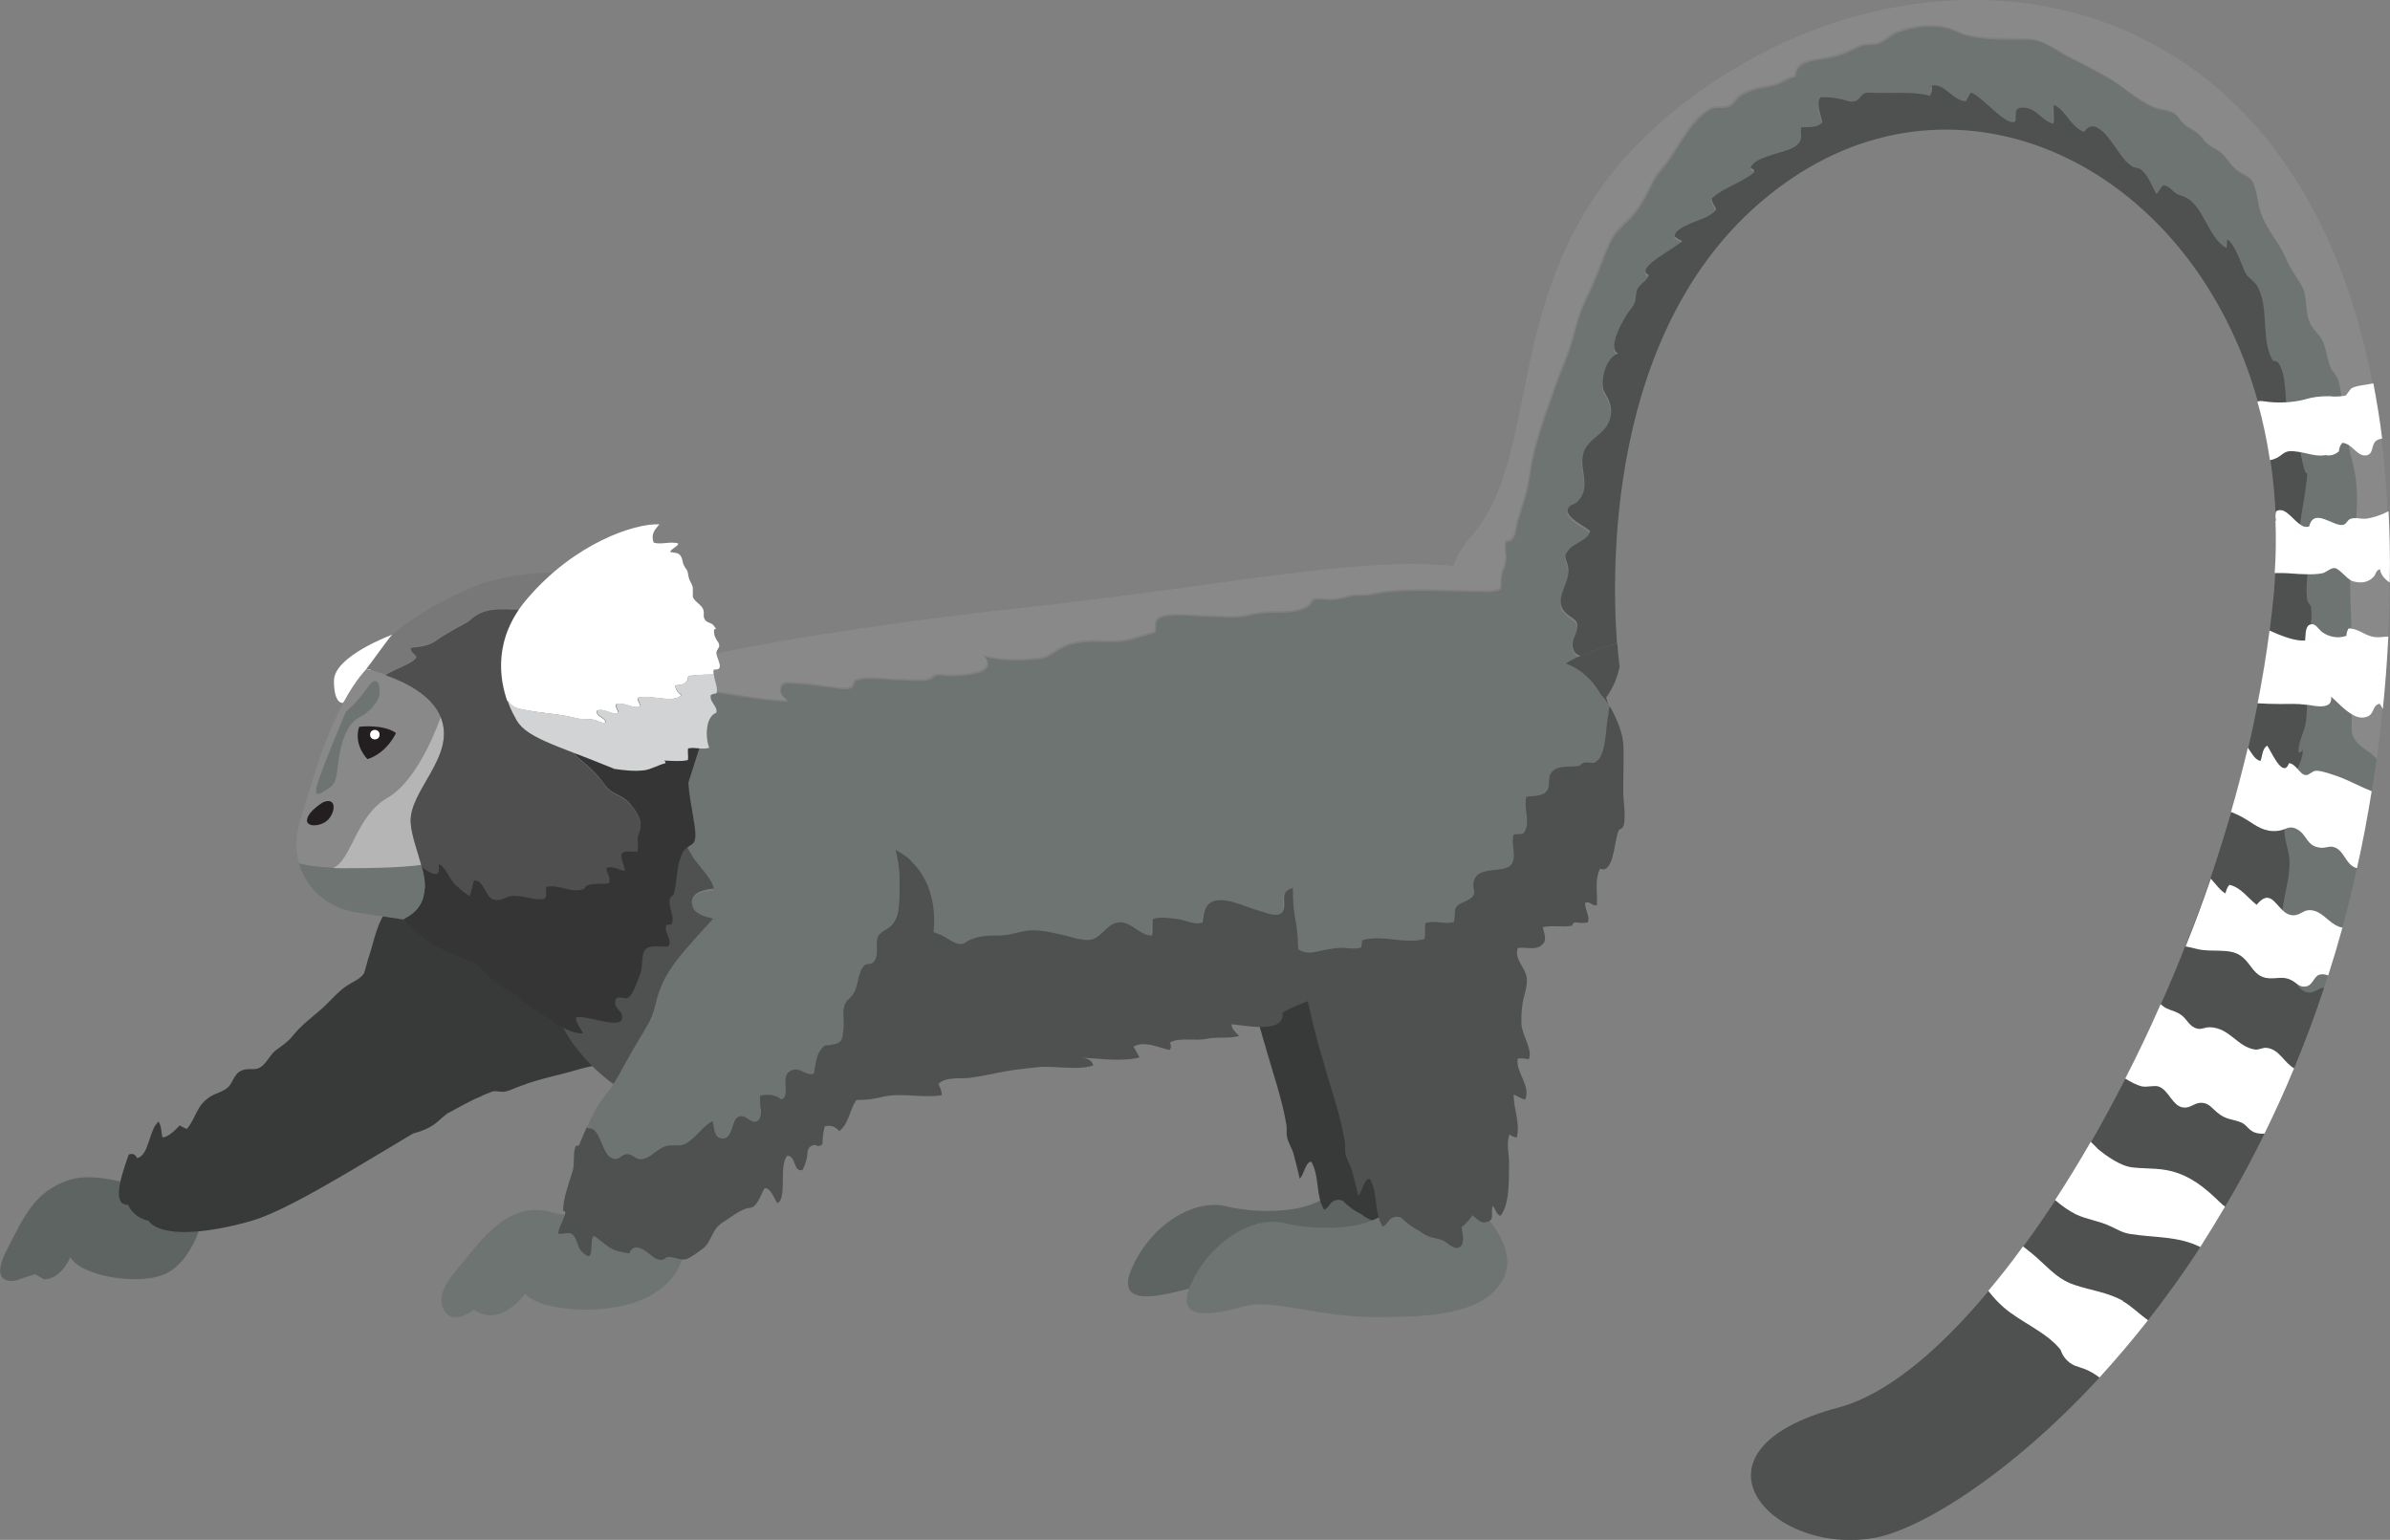<?xml version="1.0" encoding="UTF-8"?><svg data-name="Layer 2" xmlns="http://www.w3.org/2000/svg" viewBox="0 0 100.55 64.79"><rect x="0" y="0" width="100.55" height="64.79" fill="#808080" stroke="none"/><defs/><g data-name="100"><g><path d="m59.7,50.12s1.84,1.62,1.04,3.04c-.8,1.42-3.01,1.55-5.32,1.55s-4.34-.75-5.4-.49-3.19.89-2.39-.89,2.57-2.92,3.99-2.57c1.42.35,4.34.35,4.61-1.15.27-1.51,3.47.5,3.47.5Z" style="stroke-width:0px;fill:#5d6462"/><path d="m65.83,34.05c-.04.13-.16.12-.19.18-.17.4-.19,1.38-.53,1.6-.24.15-.23-.2-.35.29-.1.38,0,.87-.04,1.26-.22.03-.27-.18-.49-.11-.03.28.22.57.11.83-.16.03-.33.03-.49,0-.1,0-.15.05-.18.14-.4.07-.82-.03-1.22.06.05.32.22.55-.08.78-.27.2-.66.04-.97.1-.18.45.32.82.37,1.24.05.4-.15.81-.19,1.21-.03.24-.04.5-.03.75.02.46.48,1.06.31,1.48-.15-.04-.31-.05-.47-.03-.09.58.56,1.13.32,1.72-.19-.02-.3-.15-.49-.2,0,.61.29,1.21.13,1.81-.11-.03-.21-.07-.3-.14-.15.32-.02.85-.02,1.19-.02.62.05,1.74-.37,2.24-.19-.09-.19-.28-.32-.43-.11.34.14.63-.32.7-.19.03-.36-.16-.53-.3-.13.2-.29.37-.46.5.05.32.13.68-.05.82-.26.2-.56-.2-.75-.27-.35-.12-.49-.07-.82-.28-.04-.03-.1-.07-.15-.11-.26-.12-.52-.31-.77-.56-.08-.03-.17-.05-.26-.03-.29.05-.29.31-.52.41-.37-.6-.18-1.38-.54-2.02-.25-.01-.3.54-.49.71-.07-.34-.17-.68-.25-1.01-.06-.25-.23-.48-.28-.73-.04-.18,0-.34-.03-.52-.18-1.09-.55-2.13-.85-3.18,0-.02-.01-.03-.01-.05-.42-1.36-.75-2.77-.96-4.1-.07-.21-.14-.42-.14-.65,0-.04,0-.08,0-.12.06.04.13.07.2.1.27.08.44.03.68-.02.35-.07.62-.15,1-.14.25,0,.53.06.77-.02.02-.1.03-.2.04-.3.82-.25,1.8.18,2.62-.05.05-.23,0-.44.04-.67.38-.13.82.08,1.2-.05.1-.5-.11-.61.46-.86.75-.33.13-.52.46-1.04.27-.41,1.21-.18,1.48-.5.29-.34-.04-.89.12-1.28.35-.05.41.06.52-.28.12-.4-.11-.9.01-1.31.24-.04.67-.02.84-.22.22-.27-.05-.68.36-.93.26-.16.73-.1,1.03-.15.06-.07.14-.12.23-.14.12,0,.24.01.37.02.51-.16.49-1.33.57-1.76.04-.22.07-.44.09-.65.02.03.03.05.05.08.26.48.52,1.07.54,1.61.02.63-.01,1.26-.01,1.89,0,.41.13,1.11.01,1.49Z" style="fill:#383a39;stroke-width:0px"/><path d="m8.51,51.32s-.37,1.66-1.48,2.24c-1.11.58-3.66.13-4.07-.67,0,0-.37.93-1.11.94l-.37-.22s-.29.08-.66.22c-.37.14-1.27.18-.53-1.25.74-1.43,1.15-2.41,2.55-2.91,1.4-.49,3.17.49,4.19.36,1.03-.13,1.63.82,1.48,1.3Z" style="stroke-width:0px;fill:#5d6462"/><path d="m99.99,31.93c-.06.46-.13.91-.21,1.36-.18,1.11-.38,2.19-.62,3.24-.19.86-.39,1.69-.62,2.5-.19.69-.39,1.36-.6,2.01-.06.2-.13.4-.19.6-.02,0-.04,0-.05,0-.19.04-.34.19-.53.2-.06,0-.11,0-.16-.02-.07-.02-.13-.05-.19-.1-.03-.02-.06-.04-.08-.07-.03-.03-.05-.05-.07-.09s-.04-.06-.06-.09c-.04-.06-.08-.13-.12-.19h0s-.01-.02-.02-.03c-.09-.15.02-.23-.16-.33-.06-.03-.2.04-.28.01-.47-.16-.38-.48-.28-.92.03-.13.06-.26.08-.38.08-.45.12-.9.19-1.36.03-.19.06-.38.1-.57.12-.55.25-1.07.16-1.63-.05-.31-.15-.56-.18-.87-.01-.11-.01-.22-.01-.32,0-.13,0-.26,0-.39,0-.1.01-.19.03-.28.03-.3.09-.61.18-.9.02-.09.05-.18.09-.27.03-.09.05-.16.09-.24.06-.15.13-.3.2-.46.04-.09.07-.18.1-.26.02-.04.03-.08.04-.12v-.02s.02-.09.03-.13c.01-.07.02-.13.01-.2-.03.08-.08.12-.17.13-.05-.38.24-.88.3-1.27.04-.27.05-.55.05-.82,0-.22-.01-.44-.02-.65,0-.57,0-1.14.04-1.72.02-.26.11-.64.15-.99.03-.23.04-.46,0-.65-.02-.12-.14-.22-.15-.27-.07-.38-.03-.79,0-1.19,0-.05,0-.11.01-.16,0-.1.01-.2.01-.29,0-.23-.02-.45-.09-.66-.1,0-.2.02-.3.03,0-.2,0-.39.02-.6h0c.01-.15.03-.3.05-.45.07-.52.18-1.05.24-1.57.01-.07.02-.14.03-.21.01-.11.02-.21.02-.31-.02.04-.03.04-.05.02,0,0-.02-.02-.02-.03,0-.01-.02-.03-.02-.05-.01-.02-.02-.04-.03-.06,0-.02-.02-.04-.02-.07-.05-.18-.11-.43-.14-.62,0-.02,0-.03-.01-.05,0-.02,0-.04-.01-.06h0s-.02-.08-.02-.11c0-.02,0-.03,0-.03-.06-.49.07-1.3-.16-1.79-.12.19-.14.45-.37.46-.02-.1-.03-.33-.04-.61-.02-.43-.06-.97-.18-1.33,0-.03-.02-.05-.03-.07-.03-.09-.07-.16-.11-.21-.02-.02-.03-.04-.05-.05-.05-.04-.11-.05-.18-.04-.55-.9-.11-2.29-.7-3.21-.1-.15-.31-.27-.44-.46-.1-.14-.48-1.34-.79-1.44-.01.12-.02.23-.03.36-.79-.46-.92-1.68-1.68-2.12-.17-.1-.3-.08-.48-.21-.18-.13-.27-.3-.51-.31-.12.13-.16.26-.28.36-.2-.37-.36-.79-.67-1.05-.1-.04-.2-.07-.3-.08-.17-.1-.31-.23-.43-.39-.31-.35-1.09-1.9-1.64-1.09-.58-.21-.74-.89-1.27-1.14-.04.27.03.52-.02.79-.46-.08-.7-.64-1.22-.67-.44-.02-.36.16-.38.57-.36.3-1.47-1.14-1.88-1.2-.06.12-.13.24-.2.36-.56-.02-.89-.77-1.44-.66.03.15,0,.3-.08.43-.6-.16-1.18-.12-1.81-.12-.24,0-.48,0-.72-.01-.18-.02-.31.04-.4.2-.14.18-.32.22-.55.14-.36-.11-.73-.16-1.11-.15-.23.23.04.78.06,1.06-.21.26-.58.17-.88.21-.08.37.11.49-.2.76-.35.31-1.79.43-1.93.95.35.14,0,.3-.18.41-.46.3-1.04.49-1.45.87.03.47.46.36-.15.74-.28.17-1.46.45-1.41.86.1.07.2.14.31.19-.14.23-2.07,1.15-1.4,1.43-.11.34-.46.37-.53.76-.05.35,0,.41-.26.71-.22.27-1.02,1.62-.5,1.83-.48.14-.74,1.04-.63,1.49.04.15.19.35.24.49.09.25.13.39.06.7-.14.64-.67.77-1,1.24-.52.74.32,1.63-.39,2.32-.13.13-.35.13-.4.32-.1.36.74.72.94.91-.08.38-.65.49-.89.78-.24.3-.14.32-.05.68.19.72-.67,1.37-.11,1.96.31.32.58.27.49.74-.05.26-.22.43-.17.72.05.28.15.29.33.38-.26.11-.5.23-.73.38-.23.15-.37.37-.6.53.47.06.8.4.55.83-.19.31-.49.44.12.6.3.07.64-.04.94.03.03,0,.05.02.08.03-.03.03-.06.06-.1.08-.21.15-.53.15-.75.27.09.22.3.28.4.49-.12.36-.59.48-.91.53-1,.18-1.99.07-2.89.65-.56.37-1.02.78-1.46,1.28-.12.14-.2.29-.37.38-.37.06-1.05.31-1.48.47-.4.14-2.35.63-2.32,1.27.13.03.22.09.29.2-.13.34-.45.39-.66.63-.17.2-.19.43-.32.66-.51.88-1.22.22-1.98.47-.54.18-.16.65-.37.98-.19.28-.78,0-1.05-.06-.52-.14-1.4-.61-1.93-.35-.33.16-.34.54-.39.86-.27.14-.74-.11-1.04-.14-.31-.04-.75-.11-1.05,0-.04.23.01.46-.04.69-.51.02-.88-.61-1.41-.55-.46.05-.69.6-1.09.71-.38.11-.93-.12-1.32-.2-.49-.1-1.05-.25-1.56-.14-.41.09-.67.19-1.15.18-.47,0-.8.03-1.21.23-.18.09-.09.11-.3.13-.27.02-.57-.26-.81-.37-.3-.13-.7-.28-1.03-.32-.05.18,0,.29-.09.45-.45-.07-.79-.36-1.21-.46-.32-.08-.48.09-.77.15-.27.06-.64.03-.92.03-.52-.02-.92-.31-1.43-.36-.18.22.04.43-.2.66-.19.19-.59.21-.85.22-.55.03-1.17.07-1.67-.17-.11-.06-.21-.12-.32-.19-.14-.09-.2-.21-.18-.37-.38-.4-1.63-.26-1.81-.87-.17-.57.53-.71.9-.73-.04-.39-.71-1.03-.9-1.36-.21-.37-.43-.68-.33-1.1-.99.66-.89.23-.92-.22-.49,0-1.28-.06-1.72.06-.32.09-.75.35-.88.68-.08.22.02.47-.02.7-.56.13-1.13-.02-1.71.14-.95.27-1.96.53-2.86.92.11-3.73,2.7-7.63,5.69-8.8.03.04.06.07.09.1-.15.1-.32.16-.49.21l2.13.53v-.14c.75-.22,1.87-.07,2.63.05.86.13,1.62.27,2.49.3-.31-.16-.48-.56-.19-.74.12-.07.58,0,.71,0,.49.02.96.12,1.44.17.22.02.49.09.7-.02.07-.04.08-.25.18-.29.42-.19,1.3-.03,1.75-.03s.95.09,1.36-.02c.12-.03.13-.14.26-.17.15-.04.38.01.54.02.44,0,2.18-.03,1.47-.83.66.22,1.59.19,2.29.12.49-.05.7-.35,1.12-.53.6-.26,1.33-.2,1.96-.19.67.02,1.2-.23,1.83-.39.07-.37-.07-.57.37-.68.56-.13,1.24,0,1.82,0,.52,0,1.13.09,1.63-.02.45-.1.8-.16,1.3-.15.48,0,.98-.01,1.37-.29.1-.07.09-.19.19-.24.14-.07.45-.01.62,0,.41,0,.6-.08.97-.16.26-.06.53,0,.79-.05,1.38-.3,2.92-.14,4.35-.14.26,0,.54.03.8,0,.39-.05.35-.09.35-.46,0-.34.13-.49.19-.77.06-.28-.06-.58.02-.87.44.02.4-.6.5-.89.2-.63.41-1.24.5-1.91.17-1.29.67-2.55,1.1-3.8.2-.58.47-1.11.64-1.71.18-.61.31-1.25.6-1.82.34-.7.61-1.4.89-2.12.23-.58.44-.83.88-1.23.41-.37.77-1.02,1-1.5.18-.39.25-.45.49-.74.62-.74,1.1-1.94,1.96-2.45.28-.17.52-.02.8-.13.19-.07.3-.3.46-.43.18-.13.36-.19.57-.27.32-.12.62-.11.93-.21.3-.08.52-.3.85-.35,0-.72.97-.69,1.48-.8.46-.1.8-.27,1.21-.46.27-.13.45-.06.72-.11.32-.07.61-.39.91-.5.62-.23,1.37-.33,2.03-.18.25.06.48.19.72.27.87.28,1.83.19,2.74.22.65.03,1.06.41,1.64.71.55.28,1.12.57,1.66.88.66.37,1.21.92,1.9,1.24.29.13.61.13.88.26.24.12.26.28.45.46.22.22.52.28.72.53.24.29.27.36.61.53.47.23.56.66.97.94.3.21.54.21.69.62.11.29.15.64.22.95.14.62.55,1.13.88,1.66.11.19.21.41.3.61.18.39.44.7.63,1.07.23.46.1,1.03.32,1.51.11.24.33.42.48.66.23.38.21.83.39,1.22.07.15.19.25.27.41.11.22.13.52.19.8.02.1.04.2.07.29.21.58.17,1.17.24,1.76.02.21.06.41.12.61.22.75.26,1.63.19,2.46-.03.42-.08.83-.15,1.22-.07.44-.1.9-.11,1.38,0,.68.04,1.38.06,2.05,0,.17.01.34.01.5,0,1.03.02,2.07,0,3.1v.27c-.01.43-.06.61.23.92.25.27.56.36.81.68,0,0,0,.01.01.02Z" style="stroke-width:0px;fill:#6e7472"/><path d="m97.75,41.64c-.38,1.15-.8,2.26-1.24,3.32-.39.95-.81,1.86-1.24,2.74-.53,1.08-1.08,2.1-1.66,3.07-.34.58-.69,1.15-1.04,1.7-.72,1.11-1.46,2.13-2.2,3.08-.68.87-1.37,1.67-2.04,2.41-3.89,4.22-7.64,6.41-9.44,6.74-4.41.8-8.38-3.67-1.54-5.48,1.93-.51,4.13-2.28,6.31-4.9.49-.58.98-1.2,1.46-1.87.46-.62.91-1.28,1.36-1.96.51-.78,1.01-1.6,1.5-2.45.49-.85.97-1.74,1.44-2.66.52-1.01,1.02-2.06,1.49-3.13.36-.8.7-1.61,1.02-2.43.38-.94.73-1.89,1.06-2.85.32-.94.61-1.88.89-2.82.26-.89.49-1.79.71-2.7.15-.63.28-1.25.4-1.88.2-1.03.37-2.05.5-3.06.07-.54.13-1.07.18-1.6.02-.27.04-.54.05-.8.05-.76.06-1.5.03-2.22-.03-.87-.11-1.72-.23-2.53-.13-.86-.3-1.68-.53-2.47-2.73-9.76-12.16-14.42-19.6-9.39-7.79,5.25-7.61,16.23-7.36,19.58-.52.15-1.05.3-1.53.52-.18-.09-.28-.1-.33-.38-.05-.29.12-.46.17-.72.1-.47-.18-.42-.49-.74-.56-.58.29-1.24.11-1.96-.09-.36-.2-.38.05-.68.24-.29.81-.39.89-.78-.2-.19-1.03-.55-.94-.91.05-.2.27-.19.4-.32.71-.69-.13-1.58.39-2.32.33-.48.87-.6,1-1.24.07-.31.02-.45-.06-.7-.05-.14-.21-.34-.24-.49-.11-.45.14-1.34.63-1.49-.52-.21.28-1.56.5-1.83.25-.3.2-.36.26-.71.06-.39.41-.42.53-.76-.67-.28,1.26-1.2,1.4-1.43-.11-.05-.22-.12-.31-.19-.04-.4,1.14-.69,1.41-.86.61-.38.18-.27.15-.74.4-.38.98-.57,1.45-.87.18-.11.53-.28.18-.41.14-.52,1.58-.63,1.93-.95.31-.27.12-.39.2-.76.3-.04.67.05.88-.21-.03-.28-.29-.83-.06-1.06.38-.01.75.04,1.11.15.23.08.41.03.55-.14.09-.15.22-.22.4-.2.24.01.48.01.72.01.63,0,1.21-.04,1.81.12.09-.13.11-.27.08-.43.55-.11.88.64,1.44.66.06-.12.13-.24.2-.36.41.06,1.53,1.5,1.88,1.2.03-.41-.06-.59.38-.57.52.03.76.59,1.22.67.05-.27-.02-.52.02-.79.53.25.69.92,1.27,1.14.55-.81,1.32.74,1.64,1.09.11.16.26.29.43.39.1.02.2.04.3.08.32.26.47.68.67,1.05.12-.1.15-.22.28-.36.24,0,.33.18.51.31.19.13.31.12.48.21.76.44.89,1.65,1.68,2.12.01-.12.02-.24.03-.36.31.1.69,1.3.79,1.44.13.19.33.31.44.46.58.92.15,2.31.7,3.21.07-.01.13,0,.18.04.02.02.04.03.05.05.04.05.08.13.11.21.01.03.02.05.03.07.12.36.15.9.18,1.33.01.28.02.5.04.61.23-.01.24-.27.37-.46.23.49.1,1.3.16,1.79,0,0,0,.02,0,.03,0,.02.01.06.02.1h0s0,.04.01.06c0,.02,0,.04.01.05.03.19.09.44.14.62,0,.03.01.05.02.07,0,.02.02.05.03.06,0,.02.02.04.02.05,0,.02.02.03.02.03.02.02.04.02.05-.02,0,.11-.01.21-.02.31-.01.07-.02.14-.03.21-.06.53-.17,1.05-.24,1.57-.02.15-.04.3-.05.44h0c-.02.21-.02.41-.02.61.1-.01.2-.02.3-.03.07.21.09.44.09.66,0,.1,0,.2-.01.29,0,.05,0,.11-.01.16-.03.4-.07.81,0,1.19.01.05.13.15.15.27.03.19.02.42,0,.65-.04.36-.13.73-.15.99-.04.57-.04,1.14-.04,1.72,0,.21.02.43.02.65,0,.28-.01.55-.05.82-.05.39-.35.89-.3,1.27.09,0,.14-.05.17-.13,0,.07,0,.13-.01.2,0,.04-.02.09-.03.13v.02s-.02.08-.04.12c-.03.09-.06.18-.1.26-.06.15-.14.3-.2.46-.03.08-.06.16-.09.24-.04.09-.06.18-.09.27-.09.3-.15.6-.18.9-.02.1-.02.19-.03.28,0,.13-.01.26,0,.39,0,.11,0,.21.01.32.03.31.13.56.18.87.08.56-.05,1.08-.16,1.63-.04.19-.07.38-.1.57-.06.45-.11.9-.19,1.36-.02.13-.05.26-.08.38-.1.44-.2.75.28.92.08.03.22-.04.28-.01.19.1.07.18.16.33,0,.01.01.02.02.03.04.06.07.13.12.19.02.03.04.06.06.09s.05.06.07.09c.02.03.05.05.08.07.05.05.12.08.19.1.05.02.1.02.16.02.19-.01.35-.16.53-.2.02,0,.04,0,.05,0Z" style="stroke-width:0px;fill:#4e5150"/><path d="m100.54,24.52c0,.57-.02,1.15-.04,1.74,0,.18-.02.35-.03.52-.05,1.04-.13,2.05-.23,3.05-.07.71-.15,1.41-.25,2.1,0,0,0-.01-.01-.02-.24-.31-.56-.4-.81-.68-.29-.31-.24-.5-.23-.92v-.27c.02-1.03,0-2.07,0-3.1,0-.16,0-.33-.01-.5-.02-.67-.06-1.37-.06-2.05,0-.47.03-.94.11-1.38.07-.38.12-.8.15-1.22.07-.83.04-1.71-.19-2.46-.06-.2-.1-.4-.12-.61-.07-.6-.03-1.19-.24-1.76-.03-.09-.06-.19-.07-.29-.05-.28-.08-.57-.19-.8-.08-.16-.2-.26-.27-.41-.18-.39-.16-.84-.39-1.22-.15-.24-.37-.41-.48-.66-.22-.48-.09-1.05-.32-1.51-.19-.38-.45-.68-.63-1.07-.1-.2-.19-.42-.3-.61-.32-.53-.74-1.05-.88-1.66-.07-.31-.11-.65-.22-.95-.15-.4-.38-.41-.69-.62-.4-.27-.5-.7-.97-.94-.35-.18-.37-.24-.61-.53-.21-.25-.5-.31-.72-.53-.19-.18-.2-.34-.45-.46-.27-.13-.59-.12-.88-.26-.69-.32-1.24-.87-1.9-1.24-.54-.31-1.11-.6-1.66-.88-.58-.3-.99-.69-1.64-.71-.9-.04-1.87.06-2.74-.22-.24-.08-.47-.21-.72-.27-.65-.15-1.4-.05-2.03.18-.3.11-.59.43-.91.5-.27.05-.45-.02-.72.11-.41.2-.75.36-1.21.46-.52.11-1.48.09-1.48.8-.33.05-.55.26-.85.35-.31.1-.61.09-.93.21-.21.07-.39.13-.57.27-.16.12-.27.35-.46.43-.28.11-.52-.04-.8.13-.87.51-1.34,1.71-1.96,2.45-.24.29-.31.36-.49.74-.23.49-.59,1.13-1,1.5-.44.39-.65.64-.88,1.23-.29.72-.55,1.42-.89,2.12-.28.57-.41,1.21-.6,1.82-.17.6-.44,1.13-.64,1.71-.43,1.24-.93,2.5-1.1,3.8-.09.67-.3,1.28-.5,1.91-.1.3-.06.91-.5.89-.08.28.04.58-.02.87-.06.28-.19.43-.19.77,0,.38.04.41-.35.46-.26.03-.54,0-.8,0-1.44,0-2.97-.16-4.35.14-.26.06-.53,0-.79.05-.37.09-.56.17-.97.16-.17,0-.47-.06-.62,0-.11.05-.09.16-.19.24-.39.28-.89.3-1.37.29-.49-.01-.85.06-1.3.15-.51.11-1.11.02-1.63.02-.57,0-1.26-.12-1.82,0-.44.11-.3.3-.37.68-.63.16-1.16.4-1.83.39-.63-.02-1.37-.07-1.96.19-.43.18-.63.48-1.12.53-.69.07-1.63.1-2.29-.12.71.8-1.03.83-1.47.83-.16,0-.39-.06-.54-.02-.13.03-.14.14-.26.17-.41.1-.93.02-1.36.02-.45,0-1.33-.15-1.75.03-.1.04-.11.26-.18.29-.21.1-.48.04-.7.02-.48-.05-.95-.15-1.44-.17-.13,0-.6-.08-.71,0-.29.18-.12.58.19.74-.87-.03-1.63-.16-2.49-.3-.75-.12-1.87-.27-2.63-.05v.14l-2.13-.53c.18-.05.34-.12.49-.21-.03-.03-.06-.06-.09-.1.28-.12.57-.2.86-.26,0,0,5.54-1.46,15.8-2.57,8.91-.97,14.02-2.17,18.19-1.77.15-.41.38-.81.72-1.2,3.75-4.23.22-13.41,11.47-19.93,9.56-5.54,23.28-3.16,26.49,13.45.14.74.27,1.51.37,2.32.12.98.21,2,.26,3.07.05.96.07,1.97.05,3Z" style="stroke-width:0px;fill:#888988"/><path d="m89.32,54.75c.36.21.7.55,1.05.8-.68.87-1.37,1.67-2.04,2.41-.18-.14-.38-.26-.6-.35-.15-.05-.31-.11-.46-.16-.29-.14-.48-.36-.58-.66-.58-.74-1.68-1.16-2.4-1.79-.24-.21-.45-.44-.64-.69.49-.58.98-1.2,1.46-1.87.26.2.51.4.75.63.47.43.81.79,1.41.99.68.23,1.4.31,2.04.67Z" style="stroke-width:0px;fill:#fff"/><path d="m93.56,50.72s.03.03.05.05c-.34.58-.69,1.15-1.04,1.7-.92-.47-1.96-.39-2.94-.55-.34-.05-.54-.19-.85-.33-.46-.22-.99-.28-1.45-.5-.3-.15-.59-.36-.87-.6.51-.78,1.01-1.6,1.5-2.45.14.13.26.26.3.3.36.3.96.73,1.47.78.65.07,1.24,0,1.9.24.78.28,1.32.79,1.91,1.36Z" style="stroke-width:0px;fill:#fff"/><path d="m96.51,44.96c-.39.95-.81,1.86-1.24,2.74-.12,0-.23,0-.34-.03-.3-.07-.4-.33-.61-.43-.38-.17-.66-.1-1.06-.45-.21-.18-.33-.37-.62-.39-.3-.02-.46.21-.73.2-.51,0-.65-.75-1.11-.89-.18-.05-.47.04-.68,0-.25-.06-.48-.19-.71-.33.52-1.01,1.02-2.06,1.49-3.13.09.07.16.14.26.18.23.11.35.1.6.27.26.18.34.5.69.58.16.04.33-.06.5-.06.86.01,1.16.83,1.93.94.16.02.32-.1.5-.07.52.07.72.63,1.14.86Z" style="stroke-width:0px;fill:#fff"/><path d="m95.5,19.37c-.13-.86-.3-1.68-.53-2.47.06-.03.14-.04.32-.01.24.04.53.05.81.04.29-.01.58-.05.85-.12.37-.11.63-.14,1.06-.14.16.02.33.02.49,0,.06,0,.13-.02.19-.03.07-.1.15-.19.22-.29.22-.14.64-.15.94-.22.14.74.27,1.51.37,2.32-.13.03-.23.06-.28.12-.19.2-.08.54-.39.59-.29.04-.48-.26-.73-.43-.08-.05-.17-.09-.27-.1-.1.1-.14.22-.15.36-.16.14-.35.2-.56.16-.4.07-.78-.09-1.15-.14h0c-.12-.02-.23-.03-.34-.03-.3.02-.35.21-.64.32-.07.03-.14.05-.21.06Z" style="stroke-width:0px;fill:#fff"/><path d="m98.37,38.98c.06.02.12.04.18.05-.19.69-.39,1.36-.6,2.01-.12-.04-.24-.07-.37-.03-.22.06-.27.4-.51.48-.26.08-.4-.07-.58-.2h0s-.07-.04-.11-.06c-.34-.16-.55-.05-.92-.07-.66-.04-.73-.64-1.21-.96-.48-.32-1.21-.12-1.81-.27-.16-.04-.33-.08-.49-.11.38-.94.73-1.89,1.06-2.85.21.22.41.52.62.62.02-.13.08-.26.16-.36.49.1.77.55,1.15.84.51-.63.74-.11,1.08.22.13.13.28.22.47.22.31,0,.42-.26.77-.21.46.06.72.54,1.13.68Z" style="stroke-width:0px;fill:#fff"/><path d="m98.5,32.72c.41.16.84.4,1.28.57-.18,1.11-.38,2.19-.62,3.24-.5-.13-.53-.81-1.02-.9-.15-.03-.32.05-.48.04-.63-.05-.57-.52-1-.77-.27-.15-.4-.07-.59,0-.07.03-.16.05-.27.06-.54.05-.87-.21-1.28-.47-.22-.14-.44-.24-.66-.33.26-.89.49-1.79.71-2.7.16.21.27.49.53.56.09-.24.07-.5.28-.65.13.14.66,1.45.92.74.14.01.25.12.35.23.12.13.23.27.36.27.16,0,.23-.15.41-.18.21-.03.87.21,1.08.29Z" style="stroke-width:0px;fill:#fff"/><path d="m100.48,26.78c-.05,1.04-.13,2.05-.23,3.05-.04-.08-.09-.15-.13-.22-.32.05-.21.41-.52.54-.22.09-.45.03-.66-.1-.34-.2-.65-.56-.87-.74.09.56-.65.4-.95.35-.04,0-.07-.01-.12-.01-.36-.05-.71-.03-1.07-.03-.31,0-.63-.01-.95-.03.2-1.03.37-2.05.5-3.06.49.22,1.06.45,1.5.42.02-.18,0-.54.16-.65.01,0,.02-.01.03-.01.23-.12.36.18.52.3.29.21.67.29,1.03.16,0-.11.03-.22.09-.31.04,0,.08,0,.12.01.35.05.6.3.95.35.19.03.41-.01.6-.02Z" style="stroke-width:0px;fill:#fff"/><path d="m99.57,21.82c.28-.04.61-.15.92-.31.05.96.07,1.97.05,3-.22-.14-.39-.35-.41-.56-.19.04-.16.23-.3.35-.23.22-.54.25-.86.15-.03-.01-.07-.03-.11-.06-.21-.14-.46-.47-.64-.49-.17-.01-.36.19-.52.22-.21.04-.44.05-.68.04-.35,0-.71-.05-1.03-.05h-.29c.05-.76.06-1.5.03-2.22.01,0,.02.02.03.03-.04-.14-.04-.28,0-.41.35-.2.64.28.96.52.13.11.27.17.43.12.2-.83,1.04.04,1.44-.07.14-.04.16-.2.3-.25.08-.03.16-.03.25-.03.15.01.3.04.44.02Z" style="stroke-width:0px;fill:#fff"/><path d="m28.11,38.88c.15-.57.2-1.15.11-1.74-.59-3.62-5.12-1.5-6.16-.95-.15.01-.3.02-.46.04-1.26.15-2.58.65-3.73,1.18-.59.28-1.38.51-1.73,1.09-.34.56-.45,1.29-.67,1.9.02-.07-.13.51-.16.56-.16.24-.46.34-.71.51-.4.26-.7.65-1.06.97-.43.38-.88.7-1.23,1.15-.19.24-.44.4-.68.58-.24.18-.3.36-.5.58-.35.39-.55.13-.96.29-.33.13-.36.5-.57.7-.21.2-.51.24-.77.41-.59.39-.56.86-.97,1.35-.12-.05-.2-.09-.3-.15-.16.17-.5.52-.73.5-.05-.23-.03-.46-.16-.66-.42.36-.38,1.4-.9,1.54-.07-.16-.2-.22-.36-.15-.1.36-.85,2.14-.03,2.11.22.44.58.61.86.67.55.72,2.46.54,4.3.02,1.53-.43,4.43-2.26,6.84-3.69.39-.1.77-.25,1.08-.54.12-.11.24-.21.36-.3.43-.24.83-.45,1.17-.62.05-.02.09-.04.15-.06.08-.03.15-.07.23-.11.1-.04.2-.08.28-.11.03-.01.06-.02.09-.03.18-.03.38.05.55,0,.19-.05.39-.15.59-.22.82-.32,1.65-.46,2.51-.72.43-.13,1.15-.2,1.52-.47.47-.35.7-1.12,1.08-1.57.36-.43.74-.71.99-1.22.23-.47.34-1.07.42-1.58.09-.59-.03-.93-.29-1.25Z" style="fill:#383a39;stroke-width:0px"/><path d="m67.57,29.33c.86,2.89.5,6.17-1.76,7.69-.09.06-.2.13-.31.19-.01.03-.03.06-.04.09-.12.26-.25.52-.36.78-.04.11-.12.47-.19.56-.33.48-.94.85-1.49.89-.38.03-.57.18-.97.18-.49,0-.93-.06-1.37.2-.31.19-.54.55-.89.66-.22.07-.46,0-.69.02-.7.03-1.08.31-1.66.6-.38.19-.82.38-1.22.47-.85.19-1.88.5-2.66.94.12.96-1.74.5-2.15.5.01.21.19.34.32.49-.44.12-.94.02-1.38.12-.44.1-1.16-.08-1.54.16.07.11.07.21,0,.31-.45-.1-1.09-.41-1.52-.14.09.15.17.3.25.45-.69.19-1.7.05-2.4.01.21.03.42.12.45.33-.66.22-1.62,0-2.32.07-.46.05-.95.1-1.4.18-.49.09-.98.21-1.48.27-.4.05-1-.06-1.31.26.08.16.14.28.14.47-.8.13-1.67-.11-2.44.06-.48.11-.73.15-1.31.14-.26,0-.92-.1-1.22.03,0,.1-.02.2-.03.29-.63.23-1.61.03-2.28.03-.42,0-.87.06-1.29-.03-.52-.11-.92-.44-1.4-.64-.1.16-.16.35-.21.53-.42.12-.77-.4-1.12-.52-.14-.04-.27-.02-.39-.04-.42-.1-.77-.3-1.13-.54-.18-.11-.43-.4-.64-.37-.03.23.09.61-.22.68-.82-.54-1.82-1.57-2.29-2.55-.4-.3-.78-.62-1.13-.98-1.36-1.39-1.89-3.16-1.83-4.96.9-.39,1.91-.65,2.86-.92.58-.16,1.15-.02,1.71-.14.04-.23-.06-.47.02-.7.13-.33.56-.6.88-.68.44-.12,1.23-.06,1.72-.06.04.45-.06.88.92.22-.09.43.13.73.33,1.1.19.33.86.97.9,1.36-.37.03-1.07.16-.9.73.18.62,1.42.47,1.81.87-.03.16.03.28.18.37.11.06.22.12.32.19.51.24,1.13.2,1.67.17.26-.01.65-.03.85-.22.24-.23.02-.44.2-.66.51.04.91.34,1.43.36.28,0,.65.04.92-.03.29-.06.45-.23.77-.15.42.1.77.39,1.21.46.08-.16.03-.27.09-.45.32.05.72.19,1.03.32.24.11.54.38.81.37.22-.02.12-.04.3-.13.41-.2.73-.23,1.21-.23.48.01.74-.1,1.15-.18.51-.11,1.07.04,1.56.14.39.08.94.31,1.32.2.4-.12.63-.66,1.09-.71.54-.06.91.57,1.41.55.05-.23,0-.46.04-.69.3-.11.73-.04,1.05,0,.29.03.77.28,1.04.14.05-.31.06-.69.39-.86.53-.26,1.41.21,1.93.35.27.07.86.35,1.05.06.21-.33-.17-.8.37-.98.75-.25,1.47.41,1.98-.47.13-.23.15-.47.32-.66.22-.24.53-.29.66-.63-.07-.11-.16-.17-.29-.2-.04-.63,1.92-1.12,2.32-1.27.44-.16,1.11-.41,1.48-.47.18-.09.25-.24.37-.38.44-.5.89-.91,1.46-1.28.9-.58,1.89-.48,2.89-.65.32-.05.8-.17.91-.53-.1-.22-.31-.28-.4-.49.27-.13.65-.12.85-.36-.31-.12-.69.02-1.02-.06-.61-.15-.3-.28-.12-.6.25-.44-.07-.78-.55-.83.23-.15.37-.37.6-.53.63-.43,1.46-.67,2.25-.9.05.63.1.99.1.99-.12.52-.31.93-.54,1.25Z" style="stroke-width:0px;fill:#4e5150"/><path d="m28.71,51.76s.53,1.59-1.19,2.66c-1.72,1.07-4.93.74-5.42,0,0,0-1.05,1.49-2.16.68,0,0-.88.73-1.27,0-.39-.74.41-1.5,1.33-2.63.92-1.12,1.94-1.8,3.1-1.49,1.15.31,2.57.16,3.49-.07.92-.23,2.05.12,2.12.86Z" style="stroke-width:0px;fill:#6e7472"/><path d="m62.17,50.83s1.84,1.62,1.04,3.04c-.8,1.42-3.01,1.55-5.32,1.55s-4.34-.75-5.4-.49c-1.06.27-3.19.89-2.39-.89.8-1.77,2.57-2.92,3.99-2.57,1.42.35,4.34.35,4.61-1.15.27-1.51,3.47.5,3.47.5Z" style="stroke-width:0px;fill:#6e7472"/><path d="m39.28,39.18c0,.26,0,.5-.04.71-.04.21-.13.4-.23.58-.12.38-.28.78-.49,1.19-.13.67-.23,1.33-.42,2-.04.17-.09.34-.15.5-.07.12-.17.15-.3.12-.16-.05-.28,0-.35.15-.18.18-.26.4-.24.68-.14.54-.17.4-.49.65-.13.11-.32.28-.44.4-.39.41-.37,1.09-.82,1.43-.17-.2-.37-.26-.61-.2-.06.24-.1.5-.1.75-.1.09-.2.1-.32.03-.2.03-.3.14-.31.36-.02.25-.09.48-.21.7-.4.09-.24-.56-.63-.61-.39.41.01,1.83-.43,2-.11-.15-.29-.69-.54-.62-.11.19-.26.62-.44.75-.15.11-.21.05-.36.11-.23.09-.39.19-.62.35-.15.11-.38.23-.52.37-.29.29-.33.73-.67.97-.12.09-.53.39-.68.43-.24.07-.55-.13-.79-.09-.08.02-.13.11-.24.12-.27.01-.43-.2-.63-.34-.29-.2-.58-.32-.74.07-.19-.05-.39-.06-.58-.13-.32-.12-.6-.41-.89-.61-.26.1.11,1.34-.55.63-.19-.21-.17-.61-.43-.73-.13-.06-.37.05-.53,0-.04-.21.5-1.02.2-.94,0-.55.24-1.16.4-1.68.1-.34,0-.74.13-1.06.05-.01.1-.02.14-.03.12-.3.23-.55.33-.77.1.05.18,0,.29.09.35.23.39,1.06.8,1.21.29.1.35-.18.62-.18.22,0,.3.19.52.21.43.05.76-.53,1.22-.57.36-.04.51.07.81-.14.34-.23.72-.75,1.04-.9.07.23.05.71.39.74.48.04.36-.8.71-.92.31-.11.47.27.72.21.34-.07.13-.84.18-1.09.29-.07.65-.04.89.16.41-.14-.06-.92.36-1.19.4-.25.65.23,1.01.1.07-.32.09-.73.29-1,.21-.27.14-.15.45-.21.44-.08.46-.15.51-.72.03-.29-.06-.66.04-.94.07-.21.22-.28.34-.44.15-.21.17-.38.24-.67.05-.2.11-.44.27-.58.11-.1.26-.01.37-.13.28-.3.03-.8.21-1.11.11-.2.42-.29.57-.46.22-.27.27-.55.28-.88.03-.55.05-1.14-.03-1.69-.03-.19-.07-.37-.11-.56.17.09.33.19.47.3.07.05.14.11.2.18,0,0,0,.01.01.02.68.67,1.03,1.67.92,2.9Z" style="stroke-width:0px;fill:#4e5150"/><path d="m68.29,34.76c-.04.13-.16.12-.19.18-.17.4-.19,1.38-.53,1.6-.24.15-.23-.2-.35.29-.1.38,0,.87-.04,1.26-.22.03-.27-.18-.49-.11-.03.28.22.57.11.83-.16.03-.33.03-.49,0-.1,0-.15.05-.18.14-.4.07-.82-.03-1.22.06.05.32.22.55-.08.78-.27.2-.66.04-.97.1-.18.45.32.82.37,1.24.05.4-.15.81-.19,1.21-.03.24-.04.5-.03.75.02.46.48,1.06.31,1.48-.15-.04-.31-.05-.47-.03-.09.58.56,1.13.32,1.72-.19-.02-.3-.15-.49-.2,0,.61.29,1.21.13,1.81-.11-.03-.21-.07-.3-.14-.15.32-.02.85-.02,1.19-.02.62.05,1.74-.37,2.24-.19-.09-.19-.28-.32-.43-.11.34.14.63-.32.7-.19.03-.36-.16-.53-.3-.13.2-.29.37-.46.5.05.32.13.68-.05.82-.26.2-.56-.2-.75-.27-.35-.12-.49-.07-.82-.28-.04-.03-.1-.07-.15-.11-.26-.12-.52-.31-.77-.56-.09-.03-.17-.05-.26-.03-.29.05-.29.31-.52.41-.37-.6-.18-1.38-.54-2.02-.25-.01-.3.54-.49.71-.07-.34-.17-.67-.25-1.01-.06-.25-.23-.48-.28-.73-.04-.18,0-.34-.03-.52-.18-1.09-.55-2.13-.85-3.18,0-.02-.01-.03-.01-.05-.42-1.36-.75-2.77-.96-4.1-.07-.21-.14-.42-.14-.65,0-.04,0-.08,0-.12.06.04.13.07.2.1.27.08.44.03.68-.02.35-.07.62-.15,1-.14.25,0,.53.06.77-.02.02-.1.03-.2.04-.3.82-.25,1.8.18,2.62-.05.05-.23,0-.44.04-.67.38-.13.82.08,1.2-.05.1-.5-.11-.61.46-.86.75-.33.13-.52.46-1.04.27-.41,1.21-.18,1.48-.5.29-.34-.04-.89.12-1.28.35-.05.41.06.52-.28.12-.4-.11-.9.01-1.31.24-.04.67-.02.84-.22.22-.27-.05-.68.36-.93.26-.16.73-.1,1.03-.15.06-.07.14-.12.23-.14.12,0,.24.01.37.02.51-.16.49-1.33.57-1.76.04-.22.07-.44.09-.65.02.03.03.05.05.08.26.48.52,1.07.54,1.61.02.63-.01,1.26-.01,1.89,0,.41.13,1.11.01,1.49Z" style="stroke-width:0px;fill:#4e5150"/><path d="m37.81,38.03c-.02.33-.06.61-.28.88-.15.18-.46.27-.57.46-.18.31.07.81-.21,1.11-.11.12-.26.04-.37.13-.16.14-.22.38-.27.58-.07.29-.09.46-.24.67-.12.16-.27.23-.34.44-.1.28-.01.65-.04.94-.05.56-.07.64-.51.72-.31.06-.24-.06-.45.21-.21.27-.22.68-.29,1-.36.13-.61-.35-1.01-.1-.42.27.06,1.05-.36,1.19-.24-.21-.6-.23-.89-.16-.05.26.16,1.02-.18,1.09-.26.06-.41-.32-.72-.21-.35.13-.23.97-.71.92-.35-.03-.32-.51-.39-.74-.32.14-.7.67-1.04.9-.31.21-.46.1-.81.14-.46.04-.79.62-1.22.57-.22-.03-.29-.21-.52-.21-.27,0-.33.28-.62.18-.41-.14-.46-.97-.8-1.21-.11-.08-.19-.03-.29-.09.45-.99.72-1.27.92-1.53.39-.53.69-1.16,1.02-1.73.24-.42.55-.88.76-1.32.17-.36.21-.75.35-1.13.24-.68.59-1.16,1.05-1.71.37-.43.77-.88,1.18-1.32.88-1.17,1.83-1.95,2.73-2.43.16-.21.32-.42.54-.53.34-.18.85-.16,1.23-.24.19-.04.38-.05.56-.03.88-.14,1.47-.05,1.47-.05.44.05.84.18,1.19.37.04.19.07.38.11.56.08.55.06,1.13.03,1.69Z" style="stroke-width:0px;fill:#6e7472"/><path d="m67.71,29.69c-.02.21-.05.43-.09.65-.07.43-.06,1.59-.57,1.76-.12-.01-.24-.02-.37-.02-.09.03-.17.07-.23.14-.29.06-.77-.01-1.03.15-.41.25-.13.66-.36.93-.17.21-.6.19-.84.22-.12.41.11.91-.01,1.31-.11.35-.17.23-.52.28-.16.38.16.94-.12,1.28-.27.32-1.21.1-1.48.5-.33.52.29.71-.46,1.04-.57.24-.36.36-.46.86-.38.13-.82-.09-1.2.05-.04.23.01.44-.04.67-.82.23-1.8-.2-2.62.05-.01.1-.03.2-.04.3-.24.09-.52.03-.77.02-.38,0-.65.07-1,.14-.24.05-.41.1-.68.02-.07-.02-.13-.05-.2-.1-.02-.46-.04-.86-.13-1.31-.18-.99-.1-2.13.19-3.08.16-.55.38-1,.6-1.53.1-.25.16-.6.36-.79.27-.27.65-.43.94-.7.45-.44.78-.94,1.38-1.16.13-.04.22-.07.31-.1.16-.14.33-.28.49-.41.09-.18.11-.35.3-.5.68-.53,1.48-.94,2.21-1.42.15-.11.45-.46.63-.54.16-.06.33-.02.5-.06.01-.05.02-.1.03-.15.17,0,.33,0,.48,0,2.24-.94,3.68-.3,4.45,1.04.13.13.23.28.33.46Z" style="stroke-width:0px;fill:#6e7472"/><path d="m16.51,26.7s-2.46.9-2.46,1.94.39.93.39.93c0,0,1.68-2.23,2.65-2.55.97-.32.65-.45-.58-.32Z" style="stroke-width:0px;fill:#fff"/><path d="m18.54,30.16s-.87,2.62-2.23,3.39c-1.36.78-1.51,2.63-2.3,2.96-.67-.03-1.14-.11-1.43-.18-.16-.55-.15-1.18.05-1.81.53-1.69,1.31-4.75,2.78-6.37.9.22,2.64.81,3.14,2.01Z" style="stroke-width:0px;fill:#888988"/><path d="m16.99,38.69l-1.94-.29c-1.27-.19-2.17-1.01-2.47-2.07.36.09.97.19,1.92.19,1.17,0,2.43-.03,3.22-.14.24.91.31,1.78-.73,2.3Z" style="stroke-width:0px;fill:#6e7472"/><path d="m17.28,34.62c.04.54.28,1.16.44,1.77-.79.11-2.05.14-3.22.14-.17,0-.34,0-.49-.01.79-.33.95-2.19,2.3-2.96,1.36-.78,2.23-3.39,2.23-3.39.68,1.65-1.36,3.1-1.26,4.46Z" style="stroke-width:0px;fill:#b5b5b6"/><path d="m13.62,33.74s-.63.36-.7.73c-.07.36.61.32.9,0s.34-.92-.19-.73Z" style="stroke-width:0px;fill:#231f20"/><path d="m15.11,30.58s1-.13,1.55.26c0,0-.37.84-1.2,1.1,0,0-.6-.58-.35-1.36Z" style="stroke-width:0px;fill:#231f20"/><path d="m14.55,29.95s-1.07,2.52-1.21,3.09c-.15.57.11.37.5.12s.31-.69.45-1.48c.15-.79.45-1.32.86-1.52.4-.19.82-.69.82-.99s-.02-.52-.21-.52-.48.69-1.21,1.29Z" style="stroke-width:0px;fill:#6e7472"/><path d="m29.78,30.45s0,0,0,.01c-1.16-.29-2.57-.29-3.77-.16-.33.04-.66.1-.98.18-.32.08-.65.16-.98.23-.19.14-.17.13-.15.37.03.48.35.77.7,1.06.35.29.61.57.87.94.26.36.72.38,1.04.77.26.31.51.64.43,1.07-.03.13-.11.23-.11.42,0,.17.02.35-.01.51-.18.05-.54-.07-.65.09-.11.15.12.53.12.73-.27-.03-.48-.23-.78-.12,0,.23.21.39.11.64-.34.07-.65-.04-.95.11-.03.05-.07.1-.11.14-.14.04-.29.05-.44.04-.37-.03-.77-.24-1.14-.13-.06.37.15.55-.38.51-.39-.03-.74-.19-1.14-.12-.22.04-.45.24-.74.12-.31-.13-.38-.83-.78-.78-.06.22-.07.44-.19.65-.2-.1-.47-.35-.64-.52-.16-.16-.41-.78-.64-.81-.04.14.03.26-.07.39-.18.04-.43-.09-.65-.29-.16-.64-.43-1.3-.47-1.87-.1-1.36,1.94-2.81,1.26-4.46-.37-.9-1.43-1.45-2.32-1.76.15-.11.35-.19.46-.25.15-.07.81-.33.83-.52-.1-.11-.29-.23-.23-.38.44-.06.77-.07,1.12-.34.2-.15.43-.27.65-.4.29-.18.54-.26.79-.48.31-.28.69-.38,1.11-.4.39-.02.78.03,1.16,0,.4-.03.79-.12,1.19-.13.73-.03,1.36.08,2.06.21.41.07,1.12.18,1.51-.01.21-.11.32-.29.36-.49,2.29,1.52,2.95,4.21,2.54,5.26Z" style="stroke-width:0px;fill:#4f4f4f"/><path d="m29.18,34.49c.04.21.14.74.02.94-.11.17-.33.18-.46.41-.3.57-.23,1.15-.38,1.73-.06.23-.2.04-.19.42.01.3.21.58.09.89-.07.02-.15.03-.22.04-.14.29.27.6.08.9-.3.04-.75-.1-.98.14-.16.18-.1.69-.18.94-.08.23-.33.97-.52,1.07-.21.11-.51-.17-.56.18-.04.23.22.35.28.54.22.79-1.61-.07-1.93.13,0,.28.21.41.29.66-.58.03-1.28-.52-1.74-.82-.17-.11-.77-.46-1.03-.78-1.04-.48-1.75-1.37-1.75-1.37-2.23-.68-3-1.84-3-1.84,1-.5.98-1.33.75-2.2.22.2.47.33.65.29.1-.13.03-.24.07-.39.23.03.47.64.64.81.17.16.44.41.64.52.11-.21.12-.43.19-.65.4-.05.47.65.78.78.29.12.52-.07.74-.12.39-.07.75.09,1.14.12.53.04.32-.14.38-.51.37-.11.77.1,1.14.13.15.02.3,0,.44-.04.04-.05.08-.1.11-.14.3-.14.61-.04.95-.11.1-.24-.11-.41-.11-.64.29-.11.51.09.78.12,0-.2-.23-.58-.12-.73.11-.16.47-.03.65-.09.03-.16.02-.34.01-.51,0-.19.08-.29.11-.42.08-.43-.18-.76-.43-1.07-.32-.39-.78-.4-1.04-.77-.26-.37-.52-.65-.87-.94-.36-.29-.67-.57-.7-1.06-.02-.23-.03-.22.15-.37.32-.07.65-.15.98-.23.32-.08.65-.14.98-.18,1.2-.13,2.6-.12,3.77.16-.19.48-.46,1.39-.82,2.5.03.51.14,1.03.22,1.54Z" style="stroke-width:0px;fill:#353535"/><path d="m27.24,25.19c-.04.21-.14.39-.36.49-.4.19-1.1.08-1.51.01-.71-.12-1.33-.23-2.06-.21-.4.01-.79.1-1.19.13-.39.03-.78-.02-1.16,0-.42.02-.8.12-1.11.4-.25.22-.5.3-.79.48-.22.13-.45.24-.65.4-.35.27-.68.28-1.12.34-.06.15.13.28.23.38-.02.19-.68.45-.83.52-.12.06-.31.14-.46.25-.3-.11-.59-.19-.82-.24.14-.15.96-1.32,1.1-1.45,1.75-1.46,3.94-2.2,3.94-2.2,3.08-.81,5.29-.31,6.79.69Z" style="stroke-width:0px;fill:#787878"/><path d="m30.03,28.17c-.02.06-.02.13-.01.21-.39,0-.75.03-1.06.06-.04.35-.22.37-.54.4-.02.16.12.32.24.41-.32.38-1.38-.06-1.84.12,0,.14.11.22.12.36-.32.12-.67-.21-1.02-.1-.05.15.08.21.09.37-.28.11-.59-.22-.91-.1-.02.28.36.28.38.49-.19.07-.29-.06-.47-.1-.26-.05-.51,0-.77-.07-.68-.18-1.37-.2-2.06-.33-.35-.07-.61-.08-.81-.4h-.03c-.32-.91-.61-2.62.85-4.31,1.98-2.32,4.51-3.17,5.55-3.12-.19.23-.37.41-.24.77.33.1.71-.07,1.04.04-.05.15-.26.18-.35.35.24.06.4,0,.5.28.06.2.02.19.13.37.08.14.1.09.13.29.03.19.05.23.14.4.08.17.05.16.06.33.01.2-.06.21.12.4.13.13.28.22.33.39.03.11-.02.23.03.34.08.2.29.16.39.29.23.3-.02.04.02.27.03.18-.01.1.07.27.06.14.15.17.15.34,0,.04-.12.18-.12.28-.01.23.39.74-.1.7Z" style="stroke-width:0px;fill:#fff"/><path d="m30.13,29.99c-.46.17-.46,1.08-.29,1.47-.28.1-.6-.04-.89.03-.03.16.02.32-.01.49-.31.07-.68.03-1.01.02.05.02.07.05.07.11-.32.08-.6.26-.9.3-.41.05-.86,0-1.26-.06-.01,0-.03-.01-.04-.02-2.54-1.04-3.76-1.3-4.14-2.17,0,0-.16-.26-.31-.68h.03c.2.32.46.33.81.4.69.14,1.38.15,2.06.33.26.06.51.02.77.07.18.04.28.18.47.1-.02-.21-.4-.21-.38-.49.32-.12.64.2.91.1,0-.15-.13-.21-.09-.37.35-.11.7.22,1.02.1-.01-.14-.11-.22-.12-.36.46-.18,1.51.26,1.84-.12-.13-.09-.27-.25-.24-.41.31-.03.49-.05.54-.4.3-.03.67-.06,1.06-.06.03.29.21.64.1.81-.09,0-.16.02-.23.07-.05.3.29.45.24.73Z" style="stroke-width:0px;fill:#d1d3d4"/><circle cx="15.77" cy="30.91" r=".2" style="stroke-width:0px;fill:#fff"/></g></g></svg>